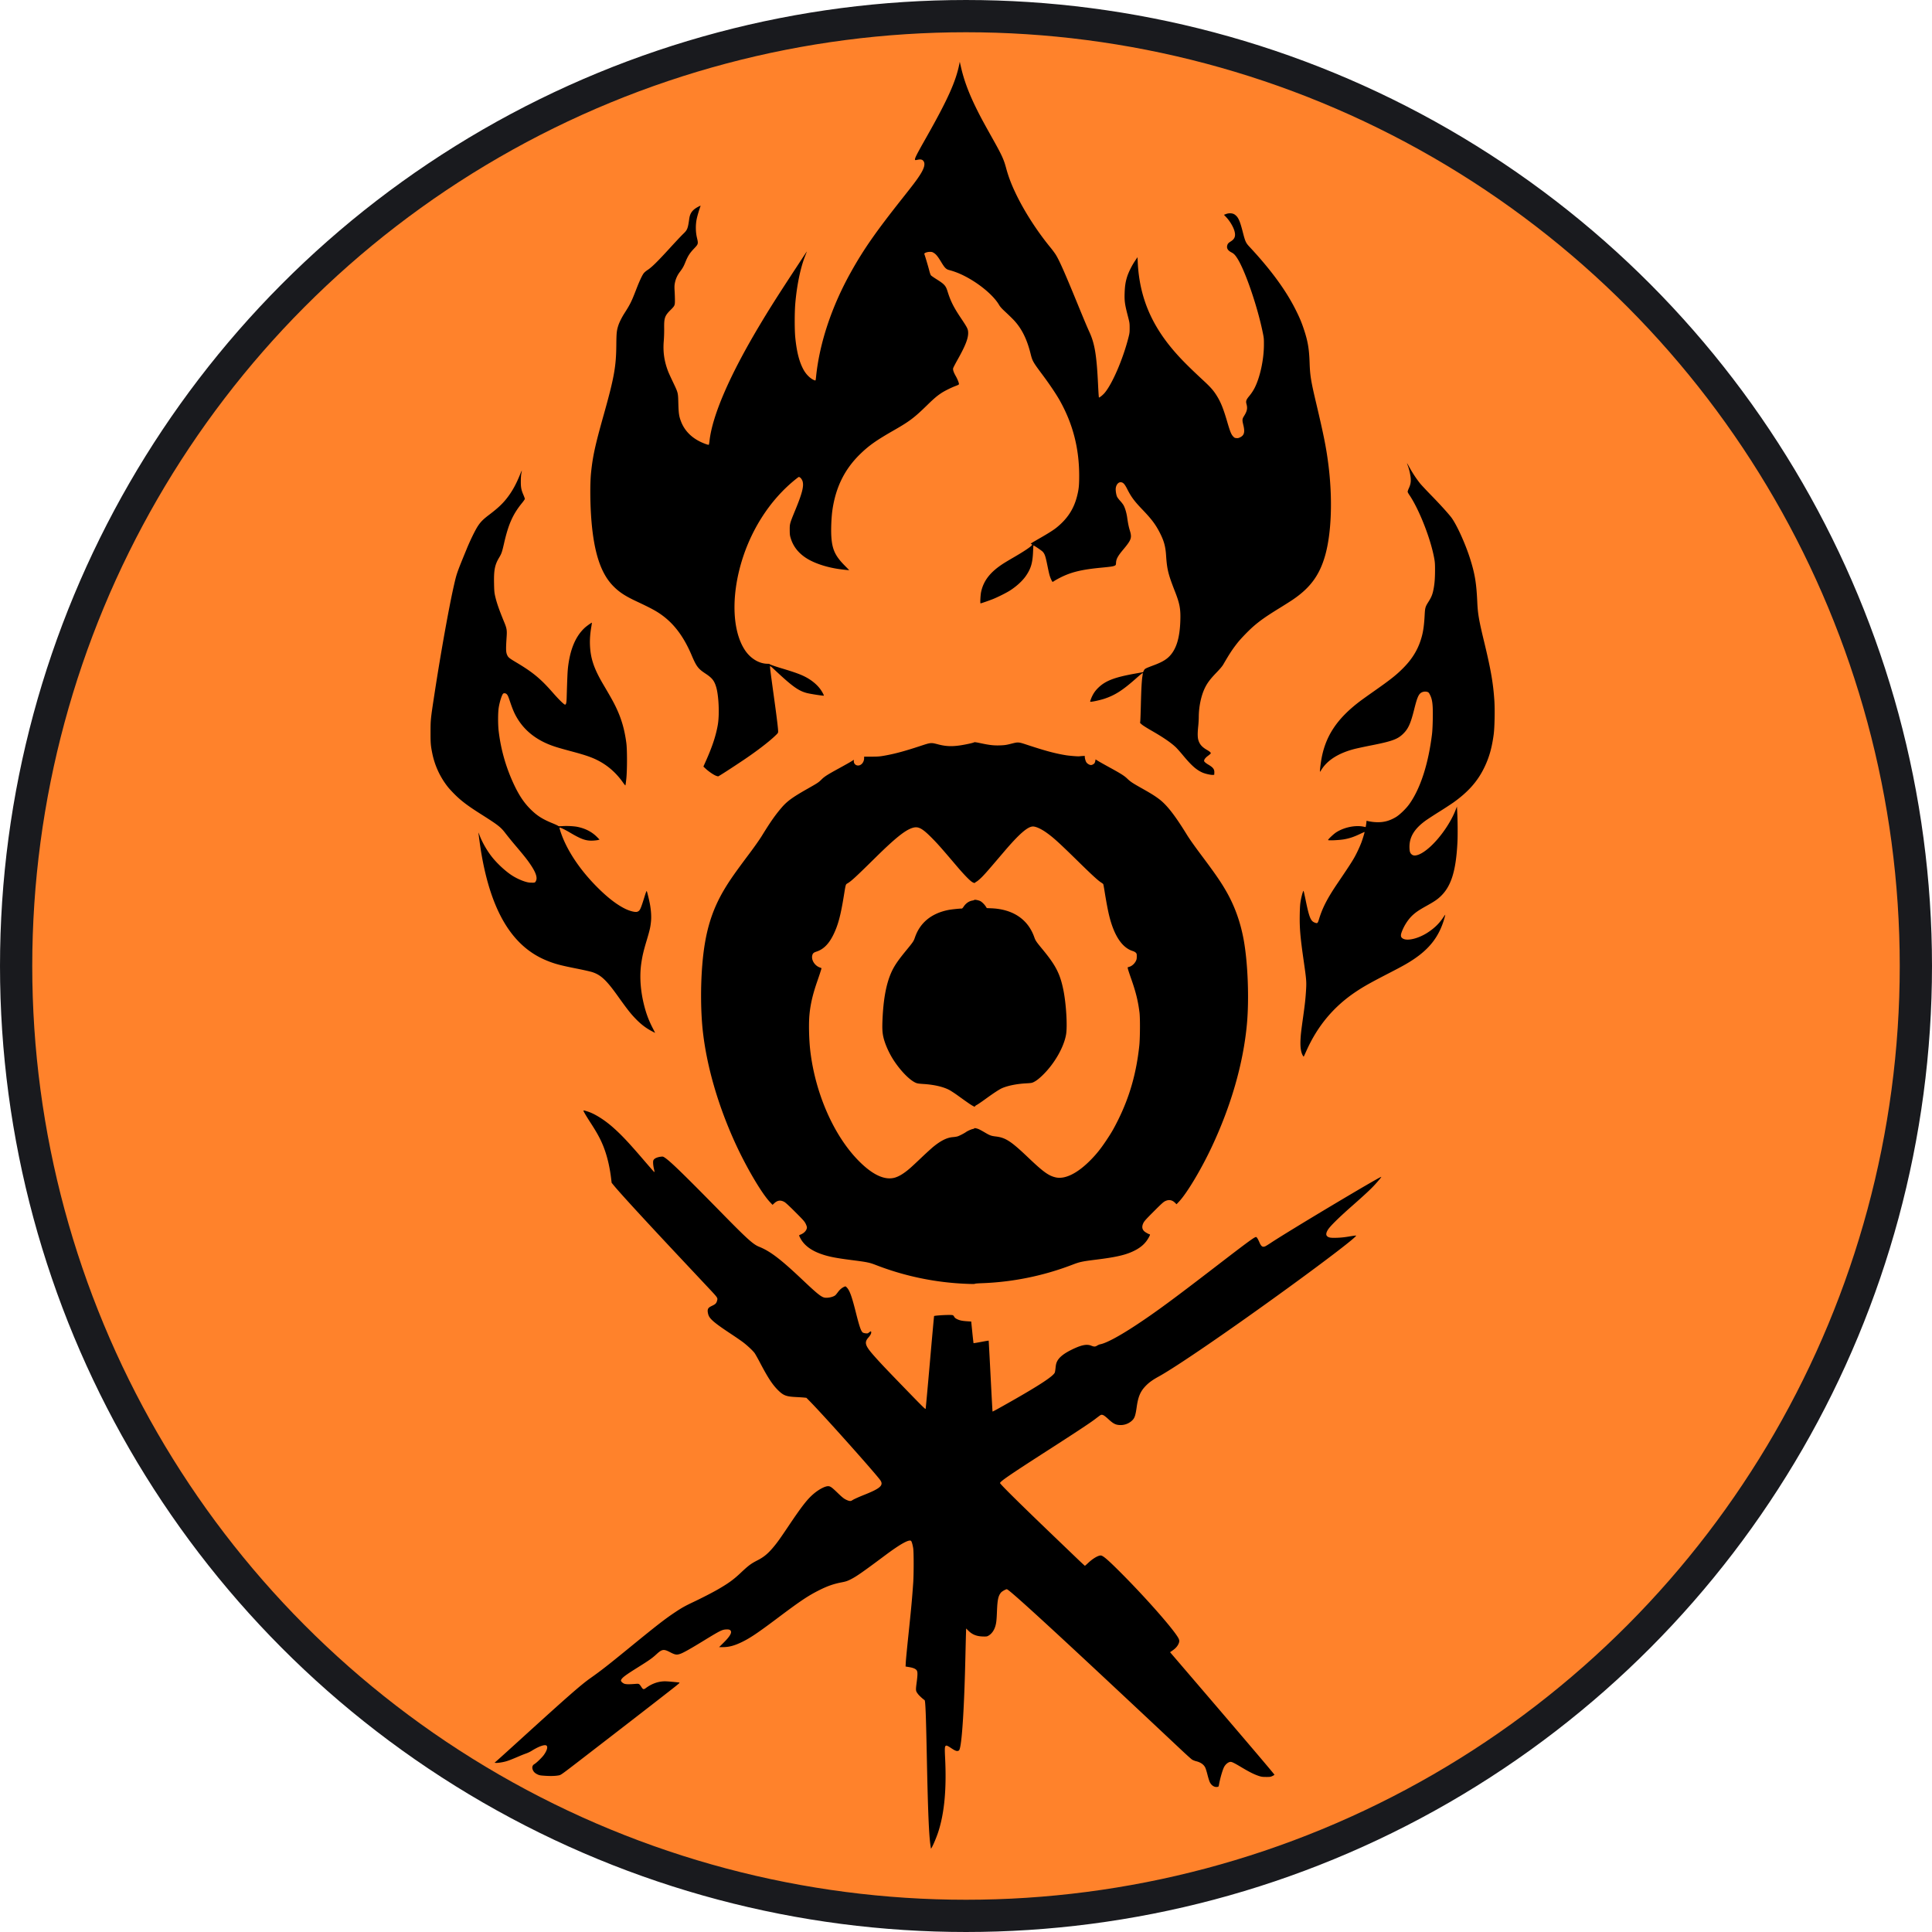 <svg xmlns="http://www.w3.org/2000/svg" viewBox="0 0 291.444 291.444"><defs><filter style="color-interpolation-filters:sRGB" id="a"><feFlood flood-opacity=".804" flood-color="#2A1D04" result="flood"/><feComposite in="flood" in2="SourceGraphic" operator="in" result="composite1"/><feGaussianBlur in="composite1" stdDeviation="2" result="blur"/><feOffset dy="2.3" result="offset"/><feComposite in="SourceGraphic" in2="offset" result="composite2"/></filter></defs><g transform="translate(37.087 6.224)"><circle style="fill:#ff822b;fill-opacity:1;fill-rule:evenodd;stroke:#191a1e;stroke-width:4.865;stroke-miterlimit:4;stroke-dasharray:none;stroke-opacity:1" cx="108.635" cy="139.498" r="143.289"/><path style="fill:#000;stroke-width:.054;filter:url(#a)" d="M103.34 270.293c0-.022-.023-.185-.051-.361-.245-1.54-.395-5.121-.564-13.452-.133-6.537-.21-8.461-.342-8.543-.225-.14-.799-.665-.969-.888-.381-.502-.384-.526-.214-1.833.144-1.106.147-1.514.016-1.74-.142-.242-.504-.404-1.148-.514l-.548-.094.033-.643c.019-.354.178-2.018.354-3.698.467-4.456.59-5.784.764-8.253.093-1.32.093-4.689 0-5.252-.088-.523-.204-.942-.298-1.07-.246-.337-1.562.38-3.919 2.138-3.542 2.642-4.391 3.23-5.306 3.68-.432.211-.67.288-1.215.393-1.257.241-2.169.557-3.433 1.19-1.677.84-2.815 1.6-6.204 4.145-3.062 2.3-4.207 3.071-5.473 3.686-1.116.542-1.945.763-2.861.763h-.569l.662-.656c.909-.9 1.254-1.452 1.109-1.772-.092-.201-.31-.27-.76-.237-.588.041-.884.192-3.335 1.692-1.969 1.206-3.014 1.795-3.488 1.968-.574.21-.81.174-1.604-.24-.947-.495-1.2-.454-2.057.336-.63.58-1.044.872-2.792 1.967-1.948 1.22-2.406 1.57-2.535 1.936-.044.125.142.345.41.486.25.132.687.15 1.696.071.64-.05.626-.056.984.483.242.365.34.382.686.122.7-.525 1.524-.867 2.322-.965.421-.052.684-.047 1.54.03.568.05 1.088.104 1.156.117.102.02-.023.14-.777.735-1.695 1.34-7.59 5.905-14.316 11.088-2.606 2.008-2.768 2.123-3.055 2.178-.534.101-1.192.124-2.054.071-.73-.045-.88-.07-1.152-.194-.379-.173-.588-.361-.72-.646-.186-.401-.106-.74.218-.925.3-.172 1.15-.994 1.426-1.382.46-.645.622-1.187.415-1.394-.234-.233-1.146.078-2.242.763a4.523 4.523 0 0 1-.803.391 18.68 18.68 0 0 0-1.125.445c-1.153.493-1.627.675-2.048.787-.5.133-1.166.229-1.43.207l-.21-.018.665-.588c.365-.324 1.991-1.795 3.612-3.27 6.78-6.165 8.775-7.911 10.153-8.885 1.612-1.138 2.613-1.918 5.657-4.404 4.452-3.637 5.617-4.541 7.207-5.597.98-.65 1.456-.916 2.707-1.508 1.258-.595 2.852-1.415 3.67-1.887 1.6-.923 2.37-1.479 3.437-2.485 1.216-1.146 1.57-1.41 2.57-1.922.92-.47 1.547-.984 2.324-1.903.636-.752.996-1.254 2.393-3.332 2.005-2.982 2.825-4.026 3.802-4.84.768-.639 1.656-1.1 2.121-1.1.329 0 .557.16 1.417.992.637.616.921.852 1.206 1 .502.262.774.305.986.154.22-.156.935-.483 1.903-.868 2.353-.937 2.875-1.407 2.386-2.146-.574-.866-8.479-9.727-10.61-11.893l-.563-.572-.329-.034c-.18-.019-.76-.056-1.286-.083-1.454-.074-1.869-.238-2.7-1.07-.823-.826-1.51-1.878-2.667-4.084-.348-.663-.722-1.328-.833-1.48-.277-.376-1.112-1.156-1.768-1.65-.3-.227-1.149-.81-1.886-1.297-2.151-1.421-2.952-2.07-3.23-2.615-.15-.294-.233-.776-.172-.991.074-.257.196-.363.68-.594.469-.223.61-.366.706-.716.133-.478.185-.4-1.45-2.142l-3.872-4.126c-5.567-5.93-9.311-10.008-10.261-11.174l-.31-.38-.065-.548c-.218-1.85-.61-3.498-1.167-4.911-.439-1.11-.949-2.052-1.94-3.581-.64-.99-1.078-1.732-1.078-1.829 0-.074.129-.048.684.133 1.047.344 2.48 1.245 3.736 2.351 1.293 1.139 2.36 2.27 4.547 4.815.865 1.007 1.613 1.865 1.662 1.905.117.097.115.054-.018-.529a4.549 4.549 0 0 1-.106-.813c-.001-.306.018-.381.135-.52.162-.193.57-.355 1.026-.407.32-.037.342-.031.626.157.849.563 3.003 2.663 8.817 8.592 3.591 3.662 4.5 4.477 5.377 4.83 1.7.683 3.26 1.875 6.606 5.043 2.01 1.904 2.657 2.438 3.155 2.604.45.15 1.427-.039 1.767-.343.056-.05.23-.264.387-.475.283-.381.607-.65.957-.797.178-.075.186-.072.366.113.428.441.751 1.328 1.353 3.716.561 2.23.798 2.911 1.072 3.091.07.045.26.096.426.113.279.029.316.019.51-.137.266-.214.323-.212.323.011 0 .183-.145.441-.435.773-.642.734-.49 1.218.86 2.745 1.011 1.143 1.853 2.03 5.309 5.592 1.983 2.045 2.443 2.492 2.474 2.412.02-.055.31-3.218.643-7.03.333-3.811.619-6.949.634-6.973.04-.06 1.412-.164 2.184-.164.699 0 .69-.003.876.312.073.122.21.226.44.334.4.187.732.254 1.516.307l.584.039.164 1.619c.09.89.175 1.63.188 1.643.013.013.528-.072 1.143-.188.615-.117 1.127-.203 1.137-.193.01.01.141 2.416.29 5.346.15 2.93.282 5.336.294 5.348.026.027.913-.46 2.883-1.58 4.316-2.453 6.352-3.804 6.518-4.324.03-.093.08-.421.11-.73.044-.43.094-.642.215-.9.282-.602.955-1.163 2.07-1.724 1.539-.775 2.4-.961 3.103-.672.415.171.595.167.89-.02.132-.084.336-.17.452-.192.917-.171 2.924-1.249 5.508-2.958 2.937-1.942 5.466-3.804 12.172-8.963 4.32-3.322 5.377-4.103 5.734-4.24.117-.044.151-.027.266.123.072.095.218.377.324.628.28.66.482.8.902.623.094-.04.461-.265.815-.501 2.615-1.744 16.563-10.079 16.677-9.965.03.03-.332.475-.906 1.11-.633.701-1.534 1.542-3.607 3.369-1.854 1.634-3.164 2.923-3.504 3.45-.309.478-.358.821-.145 1.019.24.222.534.269 1.495.236.617-.02 1.154-.078 1.853-.198.541-.093 1-.152 1.018-.133.142.147-4.155 3.453-10.201 7.847-8.795 6.393-16.906 11.951-19.588 13.424-1.006.553-1.588.99-2.135 1.607-.652.735-.963 1.52-1.166 2.945-.196 1.376-.316 1.721-.736 2.108a2.519 2.519 0 0 1-1.823.649c-.627-.028-.98-.208-1.696-.867-.576-.531-.801-.679-1.032-.679-.14 0-.162.015-1.013.665-.727.556-2.885 1.981-7.066 4.668-5.872 3.774-7.355 4.793-7.248 4.984.173.309 3.1 3.2 7.92 7.822l3.729 3.577c.608.583 1.123 1.06 1.145 1.06.022 0 .241-.19.487-.422.695-.658 1.49-1.132 1.9-1.132.328 0 1.06.626 2.975 2.542 3.758 3.762 7.902 8.457 8.71 9.87.198.347.211.555.055.908-.166.375-.45.695-.89 1l-.39.271 3.68 4.294c7.777 9.072 12.065 14.116 12.065 14.19 0 .028-.139.115-.308.195-.283.132-.362.144-.952.14-.554-.002-.705-.023-1.098-.152-.683-.225-1.416-.589-2.535-1.259-1.137-.68-1.498-.861-1.714-.862-.332-.001-.771.348-.997.791-.246.484-.615 1.786-.78 2.753-.028.171-.056.2-.218.23-.451.085-.929-.226-1.167-.76-.076-.17-.226-.656-.333-1.082-.107-.426-.254-.9-.327-1.055-.222-.47-.685-.8-1.362-.972a2.684 2.684 0 0 1-.623-.242c-.121-.076-.832-.714-1.58-1.416-17.866-16.788-26.016-24.293-26.377-24.293-.153 0-.725.323-.865.489-.422.499-.55 1.08-.619 2.81-.054 1.367-.098 1.779-.246 2.275-.19.644-.553 1.148-1.024 1.424-.223.13-.288.142-.773.134-.988-.016-1.654-.269-2.248-.854l-.362-.356-.03 1.018c-.017.56-.055 2.128-.086 3.484-.165 7.195-.485 12.396-.837 13.62-.064.226-.109.288-.235.332-.234.082-.467-.006-1.052-.397-.565-.378-.73-.445-.85-.346-.136.114-.15.413-.084 1.746.237 4.72-.095 8.345-1.027 11.224-.354 1.095-1.11 2.778-1.114 2.479zm5.386-85.152a42.41 42.41 0 0 1-13.657-2.825c-.997-.387-1.3-.45-3.68-.756-2.478-.318-3.517-.527-4.66-.935-1.505-.537-2.537-1.329-3.082-2.365-.104-.198-.189-.383-.189-.412 0-.028.103-.091.228-.14.556-.217.947-.663.95-1.084 0-.092-.086-.342-.193-.556-.173-.344-.35-.544-1.55-1.745-.888-.89-1.453-1.413-1.64-1.52-.568-.324-1.04-.273-1.518.164l-.285.26-.394-.42c-1.275-1.354-3.605-5.324-5.26-8.959-2.533-5.564-4.214-11.325-4.832-16.56-.349-2.96-.39-6.892-.106-10.315.396-4.8 1.383-8.13 3.4-11.469.8-1.325 1.589-2.448 3.732-5.308.766-1.023 1.523-2.102 1.872-2.669 1.282-2.085 2.014-3.127 2.99-4.259.805-.932 1.621-1.526 3.812-2.77 1.648-.935 1.712-.978 2.197-1.456.448-.442.894-.723 2.794-1.762.792-.433 1.579-.88 1.748-.991l.308-.203v.233c0 .43.405.727.832.609.418-.116.722-.574.722-1.088v-.218l1.112-.003c.964-.003 1.223-.023 1.94-.15 1.542-.271 2.983-.658 5.34-1.432 1.718-.565 1.67-.56 2.809-.263 1.45.378 2.596.345 4.768-.138.339-.076.63-.161.649-.191.02-.034.353.015.912.134 1.387.297 2.04.372 2.969.338.676-.024.923-.058 1.554-.215 1.283-.32 1.123-.332 2.816.222 2.578.846 4.032 1.23 5.603 1.483.533.086 1.837.189 1.997.158.048-.009.261-.029.473-.044.308-.02.38-.012.358.045-.05.134.087.693.222.897.148.224.477.418.707.418.182 0 .47-.167.552-.32.033-.063.077-.208.097-.323l.037-.21.321.205c.177.112.937.54 1.688.953 1.84 1.008 2.314 1.307 2.787 1.762.468.45.777.655 2.197 1.454 1.367.77 1.946 1.13 2.582 1.61 1.185.892 2.398 2.45 4.233 5.435.358.583 1.148 1.699 2.117 2.993 2.15 2.868 3.014 4.125 3.85 5.6 1.236 2.18 2.091 4.583 2.572 7.226.63 3.47.836 8.922.48 12.737-.557 5.959-2.404 12.362-5.378 18.647-1.578 3.334-3.687 6.845-4.859 8.088l-.379.401-.212-.212c-.445-.445-.935-.53-1.495-.263-.269.129-.552.385-1.718 1.552-1.172 1.173-1.425 1.454-1.568 1.74-.274.548-.21.99.191 1.313.18.146.664.406.754.406.1 0 .04.172-.208.595-.534.914-1.313 1.549-2.56 2.086-1.13.487-2.551.794-5.208 1.125-2.226.277-2.557.347-3.68.778a42.348 42.348 0 0 1-13.723 2.791c-.538.02-.978.057-.978.082 0 .043-.37.045-1.26.01zm-10.681-16.065c.457-.157.922-.419 1.464-.823.553-.413.86-.688 2.384-2.132a56.896 56.896 0 0 1 1.689-1.551c1.206-1.006 2.163-1.49 3.081-1.559.221-.016.525-.063.675-.104.258-.07 1.005-.453 1.316-.672.232-.165.792-.413 1.016-.45.115-.02.208-.061.208-.092 0-.084.41-.004.73.142.15.069.537.28.858.47.773.457.959.525 1.655.608 1.483.176 2.298.704 4.884 3.168 2.278 2.17 3.079 2.75 4.14 3 1.442.34 3.372-.633 5.392-2.72.84-.867 1.437-1.619 2.249-2.834.786-1.177 1.115-1.744 1.749-3.01 1.771-3.542 2.801-7.139 3.244-11.326.115-1.095.134-4.12.03-4.957-.215-1.735-.55-3.102-1.238-5.055-.268-.76-.502-1.473-.52-1.583l-.031-.199.298-.094c.362-.114.753-.472.947-.866.105-.214.131-.352.131-.68 0-.377-.012-.425-.148-.567-.086-.09-.277-.194-.456-.25-1.592-.492-2.796-2.28-3.539-5.256-.21-.845-.458-2.156-.734-3.884-.078-.485-.159-.913-.18-.95-.02-.037-.145-.136-.277-.22-.514-.326-1.33-1.072-3.554-3.252-2.841-2.784-3.675-3.541-4.726-4.291-.794-.567-1.596-.935-2.04-.935-.799 0-2.09 1.126-4.398 3.836-2.338 2.745-2.791 3.265-3.275 3.756-.295.299-.654.611-.797.694-.143.083-.268.17-.277.193-.036.084-.207.04-.455-.117-.361-.23-1.236-1.134-2.244-2.319-2.316-2.724-2.864-3.346-3.66-4.159-1.591-1.625-2.18-1.947-3.063-1.678-1.103.336-2.613 1.545-5.566 4.456-3.035 2.992-3.709 3.611-4.273 3.932-.252.142-.247.125-.522 1.83-.488 3.017-.872 4.449-1.58 5.895-.683 1.396-1.49 2.206-2.541 2.55-.439.143-.569.258-.647.57-.173.685.362 1.55 1.125 1.821.146.052.265.107.265.123 0 .08-.252.86-.642 1.983-.684 1.97-1.035 3.49-1.178 5.091-.12 1.348-.06 3.766.135 5.413.756 6.378 3.512 12.68 7.204 16.47 2.195 2.253 4.116 3.125 5.692 2.584zm11.584-10.795c-.295-.163-.762-.485-2.135-1.474a18.66 18.66 0 0 0-1.286-.858c-.9-.504-2.305-.842-3.957-.95-.768-.05-.968-.081-1.208-.188-.894-.395-2.197-1.713-3.242-3.277-.781-1.17-1.44-2.66-1.662-3.763-.133-.658-.155-1.294-.092-2.653.17-3.644.757-6.17 1.845-7.95.396-.648.874-1.29 1.795-2.41.955-1.162 1.059-1.317 1.238-1.847.755-2.23 2.472-3.647 5.04-4.162.44-.088 1.647-.216 2.042-.217.047 0 .16-.117.253-.26.341-.526.82-.862 1.35-.947.133-.021.257-.064.277-.094.046-.073.646.045.908.178.244.125.631.508.828.82l.15.235.7.03c3.25.138 5.51 1.66 6.459 4.35.187.53.294.69 1.232 1.824 2.02 2.443 2.668 3.709 3.167 6.187.416 2.069.616 5.427.398 6.681-.33 1.9-1.71 4.324-3.436 6.037-.595.59-1.03.931-1.455 1.14-.26.127-.382.147-1.155.189-1.353.073-2.67.333-3.551.7-.435.18-1.286.736-2.7 1.762-.486.353-1.01.708-1.165.79-.154.081-.281.178-.281.215 0 .095-.046.084-.357-.088zm49.848-7.527c-.302-.462-.431-1.245-.385-2.338.036-.845.092-1.336.411-3.62.269-1.922.359-2.76.432-4.015.072-1.228.047-1.538-.353-4.318-.527-3.664-.641-5.014-.6-7.067.021-1.063.053-1.518.14-2.016.146-.828.386-1.636.445-1.495.023.056.163.692.312 1.414.531 2.576.751 3.118 1.362 3.351.41.157.448.126.643-.51.53-1.736 1.256-3.142 2.81-5.44 2.215-3.274 2.475-3.692 3.06-4.917.2-.42.451-1.005.557-1.3.2-.554.476-1.478.45-1.504-.008-.008-.342.14-.742.328-.897.424-1.552.641-2.352.782-.746.13-2.412.204-2.412.106 0-.118.828-.902 1.217-1.153 1.177-.759 2.845-1.113 4.098-.87l.358.07.057-.33c.032-.182.058-.398.058-.48 0-.135.013-.145.147-.111a7.053 7.053 0 0 0 1.583.188c.98 0 1.782-.227 2.695-.764.579-.34 1.546-1.273 2.042-1.969 1.671-2.344 2.869-6.038 3.423-10.557.054-.44.1-1.331.116-2.278.038-2.166-.052-2.928-.431-3.67-.153-.299-.209-.36-.389-.42a1.175 1.175 0 0 0-.939.122c-.396.262-.612.778-1.041 2.495-.56 2.24-.914 2.997-1.768 3.796-.787.735-1.662 1.046-4.554 1.621a86.846 86.846 0 0 0-2.534.535c-2.46.605-4.22 1.691-5.14 3.171-.106.17-.204.309-.218.309-.038 0 .036-.75.149-1.501.56-3.729 2.315-6.447 5.921-9.17.295-.222 1.2-.87 2.01-1.439 2.648-1.858 3.492-2.531 4.586-3.653 1.399-1.436 2.256-2.94 2.729-4.786.204-.797.323-1.73.394-3.085.058-1.104.103-1.261.557-1.98.494-.78.646-1.174.813-2.093.136-.75.192-1.52.196-2.68.003-.882-.017-1.222-.106-1.725-.522-2.974-2.29-7.487-3.791-9.682-.129-.188-.234-.395-.234-.462 0-.066.082-.298.182-.516.246-.536.322-.936.281-1.495-.037-.516-.229-1.358-.433-1.9-.076-.202-.132-.374-.123-.382.008-.008.181.29.385.663a17.62 17.62 0 0 0 1.558 2.357c.196.244.973 1.076 1.727 1.849 1.243 1.275 2.278 2.408 2.923 3.201.812.998 2.211 4.052 2.959 6.458.696 2.242.916 3.595 1.044 6.43.079 1.751.246 2.722 1.027 5.95 1.024 4.236 1.378 6.274 1.552 8.94.09 1.393.035 4.065-.107 5.103-.279 2.05-.698 3.503-1.457 5.044-.997 2.028-2.414 3.619-4.634 5.2a64.12 64.12 0 0 1-2.068 1.347 67.176 67.176 0 0 0-2.01 1.303c-1.82 1.294-2.594 2.586-2.529 4.22.023.568.107.785.384.991.495.369 1.594-.126 2.823-1.271 1.54-1.435 3.046-3.641 3.767-5.519l.182-.471.034.605c.08 1.411.1 3.667.042 4.807-.214 4.252-.926 6.567-2.485 8.08-.534.518-.958.808-2.185 1.493-1.108.617-1.588.94-2.09 1.405-.665.616-1.275 1.551-1.635 2.507-.222.59-.161.861.238 1.055.722.349 2.374-.085 3.718-.977.998-.662 1.698-1.348 2.305-2.26.151-.228.284-.404.295-.393.012.011-.044.246-.122.52-.776 2.703-2.184 4.567-4.717 6.246-.877.581-1.596.985-3.511 1.973-2.923 1.507-3.936 2.075-5.144 2.882-3.314 2.217-5.747 5.119-7.43 8.859-.223.497-.414.913-.423.923-.009.01-.056-.043-.105-.117zm-98.232-3.722c-.882-.463-1.633-1.035-2.416-1.843-.786-.81-1.245-1.393-2.771-3.527-1.672-2.337-2.51-3.12-3.79-3.538-.28-.092-1.344-.333-2.365-.536-2.542-.505-3.373-.732-4.649-1.266-5.083-2.13-8.238-7.364-9.734-16.151-.142-.832-.453-3.07-.431-3.094.007-.007.091.198.188.456.384 1.02 1.145 2.336 1.882 3.255.797.995 1.983 2.091 2.944 2.721.912.598 2.153 1.092 2.791 1.111.708.022.715.02.85-.22.271-.483.034-1.248-.749-2.422-.528-.792-.939-1.312-2.355-2.985a55.132 55.132 0 0 1-1.431-1.755c-.756-.999-1.099-1.268-3.768-2.96-1.99-1.26-2.96-1.995-3.967-3.001-.34-.34-.77-.804-.954-1.032a12.01 12.01 0 0 1-2.387-5.079c-.248-1.218-.276-1.548-.273-3.269.003-1.86.01-1.918.59-5.714.947-6.198 2.23-13.338 2.974-16.553.388-1.678.416-1.756 1.884-5.332.56-1.365 1.286-2.847 1.704-3.482.412-.623.794-1.007 1.661-1.663 1.42-1.075 2.13-1.754 2.869-2.74.698-.934 1.245-1.938 1.804-3.315.173-.428.303-.705.288-.617l-.091.51c-.036.19-.065.697-.065 1.125 0 .899.071 1.26.395 2.02.117.274.213.542.213.597 0 .055-.185.326-.41.603-1.402 1.72-2.064 3.204-2.73 6.117-.306 1.335-.372 1.525-.748 2.155-.64 1.072-.796 1.865-.758 3.835.02 1.074.046 1.408.14 1.837.232 1.06.59 2.098 1.424 4.126.345.837.399 1.162.34 2.049-.136 2.062-.12 2.448.118 2.92.147.29.326.427 1.36 1.044 2.49 1.485 3.656 2.453 5.5 4.562.877 1.004 1.677 1.788 1.825 1.789.156.002.225-.271.246-.964.092-3.099.133-4.034.206-4.662.319-2.745 1.153-4.707 2.544-5.984.255-.234 1.024-.78 1.055-.75.01.01-.029.293-.086.63-.17.997-.235 1.887-.202 2.728.08 2.036.6 3.572 2.017 5.975 1.09 1.847 1.495 2.572 1.858 3.323.853 1.76 1.33 3.381 1.61 5.472.137 1.012.136 4.072 0 5.406-.054.531-.116.983-.137 1.005-.02.022-.16-.135-.308-.348-.937-1.347-2.057-2.394-3.376-3.157-1.061-.614-2.07-.986-4.28-1.578-1.96-.525-2.66-.735-3.378-1.012-2.284-.883-3.989-2.293-5.078-4.202-.354-.62-.604-1.208-.95-2.23-.312-.923-.36-1.034-.528-1.219-.134-.147-.382-.196-.527-.104-.191.121-.548 1.226-.69 2.137-.121.774-.122 2.562-.002 3.554a26.078 26.078 0 0 0 2.478 8.392c.748 1.518 1.471 2.548 2.465 3.505.919.886 1.713 1.38 3.182 1.98.368.15.73.318.804.371.12.087.198.093.75.054.636-.044 1.686.012 2.202.117 1.216.25 2.187.755 2.964 1.543l.369.374-.209.063c-.114.034-.455.076-.757.092-1.08.057-1.773-.185-3.55-1.24-.734-.434-1.468-.779-1.53-.717-.015.015.055.28.155.587.897 2.737 2.865 5.72 5.551 8.41 1.534 1.536 2.899 2.594 4.16 3.224.741.37 1.583.58 1.881.466.402-.153.486-.334 1.143-2.455.124-.4.243-.697.268-.67.06.06.4 1.463.506 2.078.162.948.21 1.794.144 2.5-.082.864-.187 1.325-.666 2.922-.451 1.503-.623 2.23-.787 3.319-.33 2.189-.115 4.673.622 7.178.267.906.611 1.757 1.069 2.642.217.42.39.763.383.762-.006 0-.228-.116-.493-.255zm9.66-38.54c-.36-.141-1.086-.637-1.516-1.036l-.368-.342.381-.853c.963-2.158 1.505-3.803 1.789-5.422.276-1.577.146-4.482-.257-5.775-.291-.932-.61-1.325-1.613-1.987-1.097-.725-1.36-1.075-2.072-2.755-1.128-2.664-2.52-4.578-4.316-5.931-.905-.682-1.707-1.123-3.99-2.193-1.77-.828-2.686-1.438-3.602-2.396-1.795-1.878-2.803-4.936-3.203-9.71-.208-2.495-.235-5.685-.06-7.343.26-2.484.616-4.108 1.887-8.628 1.589-5.65 1.891-7.32 1.921-10.61.017-1.799.055-2.171.299-2.929.157-.487.523-1.22.92-1.842.883-1.383 1.06-1.74 1.766-3.563.486-1.257.869-2.088 1.125-2.446.11-.154.348-.36.632-.547.62-.41 1.447-1.224 3.3-3.25.861-.944 1.77-1.909 2.017-2.145.662-.63.73-.798.948-2.347.114-.812.49-1.319 1.295-1.747.353-.188.435-.216.402-.134-.163.407-.47 1.434-.573 1.924-.186.874-.177 1.967.023 2.813.23.974.226.988-.448 1.695-.618.65-.91 1.102-1.26 1.96-.308.753-.408.931-.882 1.57a3.991 3.991 0 0 0-.733 1.655c-.067.35-.074.588-.037 1.213.025.427.046 1.054.046 1.393.001.758-.027.822-.66 1.453-.868.865-.987 1.204-.963 2.742a22.78 22.78 0 0 1-.06 1.935c-.14 1.646.071 3.09.678 4.642.075.192.371.843.66 1.447.847 1.782.814 1.652.86 3.323.043 1.524.102 1.927.395 2.705.5 1.324 1.474 2.364 2.857 3.052.595.295 1.292.544 1.347.48.024-.026.07-.289.103-.583.428-3.824 3.015-9.816 7.45-17.257 1.619-2.715 2.745-4.491 5.777-9.11l1.354-2.063c.068-.104.105-.14.084-.08l-.278.72c-.676 1.74-1.203 4.3-1.441 6.996-.122 1.382-.124 4.075-.003 5.253.22 2.156.599 3.627 1.234 4.795.424.781 1.126 1.443 1.727 1.629.105.032.114.003.175-.596.52-5.042 2.344-10.526 5.219-15.683 1.936-3.473 3.771-6.108 7.788-11.18 1.669-2.108 2.104-2.682 2.59-3.423.744-1.134.919-1.833.564-2.255-.166-.197-.425-.24-.87-.145-.28.06-.345.06-.367.002-.073-.19.196-.723 1.71-3.397 3.228-5.704 4.451-8.425 4.976-11.067l.063-.321.177.777c.47 2.064 1.221 4.063 2.46 6.538.56 1.122.928 1.8 2.574 4.743 1.119 2.002 1.445 2.724 1.764 3.913.364 1.354.792 2.486 1.495 3.951 1.275 2.66 3.218 5.674 5.242 8.133.303.368.675.879.826 1.134.53.894 1.306 2.647 3.01 6.797 1.28 3.12 1.637 3.97 2.015 4.796.8 1.75 1.09 3.516 1.3 7.959.049 1.017.106 1.868.128 1.891.058.062.56-.332.846-.665 1.148-1.336 2.75-5.037 3.584-8.273.193-.75.207-.854.205-1.555-.002-.735-.008-.773-.307-1.929-.417-1.61-.487-2.123-.45-3.296.033-1.048.132-1.711.369-2.465.217-.691.702-1.673 1.177-2.385l.394-.59.038.778c.251 5.08 1.958 9.27 5.425 13.319 1.085 1.268 2.269 2.46 4.483 4.513 1.132 1.05 1.548 1.53 2.07 2.386.576.945.95 1.89 1.52 3.834.427 1.46.594 1.88.871 2.186.202.223.255.252.505.276.23.022.332 0 .577-.12.608-.296.736-.778.486-1.815-.197-.82-.189-.932.107-1.406.456-.732.54-1.148.362-1.79-.12-.433-.054-.638.382-1.174a6.9 6.9 0 0 0 .854-1.281c.813-1.61 1.384-4.26 1.392-6.468.004-.998 0-1.04-.221-2.09-.828-3.936-2.636-9.166-3.791-10.967-.335-.522-.53-.722-.885-.903-.54-.277-.75-.62-.638-1.043.074-.278.157-.37.59-.649.553-.356.699-.792.507-1.512-.172-.645-.708-1.543-1.277-2.137l-.315-.33.312-.117c.46-.173.996-.14 1.311.082.525.369.768.888 1.197 2.553.398 1.546.471 1.706 1.062 2.34 3.163 3.393 5.417 6.462 6.894 9.387.621 1.23.911 1.916 1.29 3.055.585 1.756.784 2.918.854 4.983.067 1.962.197 2.773.974 6.056 1.152 4.873 1.515 6.683 1.838 9.164.685 5.259.502 10.525-.483 13.95-.843 2.93-2.245 4.832-4.872 6.61-.354.239-1.222.79-1.93 1.226-2.056 1.267-2.974 1.908-3.992 2.79-.69.598-1.87 1.814-2.364 2.434-.783.986-1.232 1.666-2.19 3.317-.16.276-.475.651-1.04 1.237-.925.96-1.38 1.567-1.748 2.333-.563 1.168-.91 2.842-.911 4.394-.001.324-.037.927-.08 1.34-.113 1.058-.105 1.704.025 2.127.197.635.552 1.035 1.315 1.476.423.246.59.403.545.517-.016.042-.208.21-.426.37-.372.276-.575.54-.575.749 0 .12.236.33.642.57.732.436.929.704.901 1.227l-.016.306-.218.016c-.292.021-1.13-.166-1.54-.345-.922-.402-1.674-1.065-2.94-2.592-.428-.516-.933-1.083-1.123-1.26-.755-.705-1.934-1.507-3.71-2.522-.614-.352-1.237-.746-1.385-.877l-.269-.238.032-.298c.018-.164.057-1.263.086-2.442.06-2.382.13-3.656.238-4.324.04-.245.064-.455.053-.466-.03-.033-.373.242-1.06.85-1.97 1.744-3.107 2.474-4.688 3.009-.714.241-2.11.537-2.184.462-.034-.034.16-.57.327-.898.254-.503.537-.875.978-1.289 1.053-.987 2.412-1.5 5.39-2.038l1.277-.23.128-.252c.142-.28.184-.302 1.578-.827 1.283-.483 1.972-.92 2.519-1.595.852-1.052 1.292-2.591 1.39-4.857.082-1.94-.055-2.737-.8-4.64-1.022-2.608-1.2-3.328-1.34-5.44-.089-1.347-.311-2.167-.91-3.35-.66-1.304-1.244-2.087-2.672-3.578-1.209-1.262-1.679-1.896-2.27-3.062-.411-.814-.64-1.05-1.02-1.05-.349 0-.66.39-.72.903-.038.317.062.978.192 1.272.055.123.26.4.457.614.197.214.43.513.516.663.23.4.456 1.152.556 1.854.13.914.232 1.415.408 1.991.333 1.093.227 1.391-1.021 2.883-.787.94-1.033 1.388-1.064 1.942-.02.34-.033.375-.17.446-.248.128-.554.176-2.063.32-2.92.278-4.497.655-6.109 1.462-.324.162-.71.372-.857.465a29.32 29.32 0 0 1-.337.212c-.048.029-.121-.073-.25-.352-.22-.478-.298-.77-.592-2.215-.268-1.32-.383-1.653-.687-1.98-.172-.185-1.292-.94-1.395-.94-.01 0-.036.404-.056.897-.069 1.689-.308 2.533-1.022 3.604-.52.781-1.383 1.59-2.414 2.264-.543.355-1.949 1.06-2.686 1.346-.605.236-1.728.624-1.802.624-.08 0-.016-1.274.087-1.742.375-1.712 1.39-3.003 3.364-4.276.251-.162.925-.566 1.497-.897 1.558-.902 2.538-1.552 2.783-1.847.07-.085.066-.104-.045-.177l-.123-.082.24-.149c.131-.082.726-.428 1.322-.77 1.113-.64 1.88-1.128 2.303-1.466 1.64-1.311 2.615-2.784 3.109-4.687.285-1.102.346-1.684.342-3.253-.013-4.089-.958-7.736-2.91-11.228-.539-.961-1.54-2.457-2.59-3.863-1.485-1.992-1.553-2.111-1.834-3.237-.571-2.287-1.397-3.903-2.647-5.183a41.77 41.77 0 0 0-1.173-1.133c-.534-.495-.764-.75-.926-1.028-.887-1.52-3.193-3.403-5.546-4.532a11.474 11.474 0 0 0-2.036-.747c-.412-.113-.64-.345-1.117-1.136-.523-.868-.786-1.201-1.111-1.41-.255-.164-.33-.185-.638-.183-.441.002-.894.184-.83.332.083.19.602 1.933.746 2.506.092.364.192.637.262.714.063.068.419.315.791.55 1.243.78 1.433.989 1.712 1.89.441 1.418.917 2.37 1.97 3.941.972 1.447 1.098 1.69 1.126 2.16.053.892-.377 2.013-1.617 4.216-.338.6-.629 1.168-.647 1.262-.045.242.078.604.392 1.156.264.464.489 1.026.488 1.218 0 .072-.127.143-.496.28-.676.253-1.684.755-2.177 1.084-.666.445-1.105.82-2.123 1.812-1.977 1.93-2.658 2.441-5.091 3.834-2.583 1.48-3.677 2.25-4.978 3.51-2.356 2.28-3.706 4.98-4.218 8.438-.163 1.108-.24 2.959-.168 4.06.126 1.925.578 2.903 2.008 4.35.376.38.684.695.684.699 0 .015-.501-.033-1.126-.108-2.14-.257-4.185-.924-5.459-1.78-1.135-.764-1.872-1.73-2.237-2.935-.128-.423-.145-.57-.148-1.256-.004-.921.008-.963.874-3.071.998-2.428 1.273-3.51 1.074-4.224-.07-.257-.263-.535-.435-.632-.132-.074-.153-.068-.374.104-4.196 3.259-7.36 8.287-8.752 13.905-1.206 4.874-.88 9.452.862 12.073.837 1.26 2.143 2.044 3.408 2.048.17 0 .308.02.308.042 0 .06.783.337 1.85.657 1.942.582 2.847.911 3.606 1.313.901.477 1.682 1.125 2.196 1.82.258.35.572.932.526.977-.047.048-1.982-.248-2.532-.388-1.256-.319-2.193-.984-4.735-3.362-.715-.67-.833-.76-.847-.656-.018.138.106 1.103.634 4.93.397 2.878.588 4.46.588 4.858 0 .246-.007.256-.522.745-.945.896-2.819 2.326-4.703 3.588-1.915 1.285-3.748 2.464-3.824 2.462a1.6 1.6 0 0 1-.341-.101z"/></g></svg>